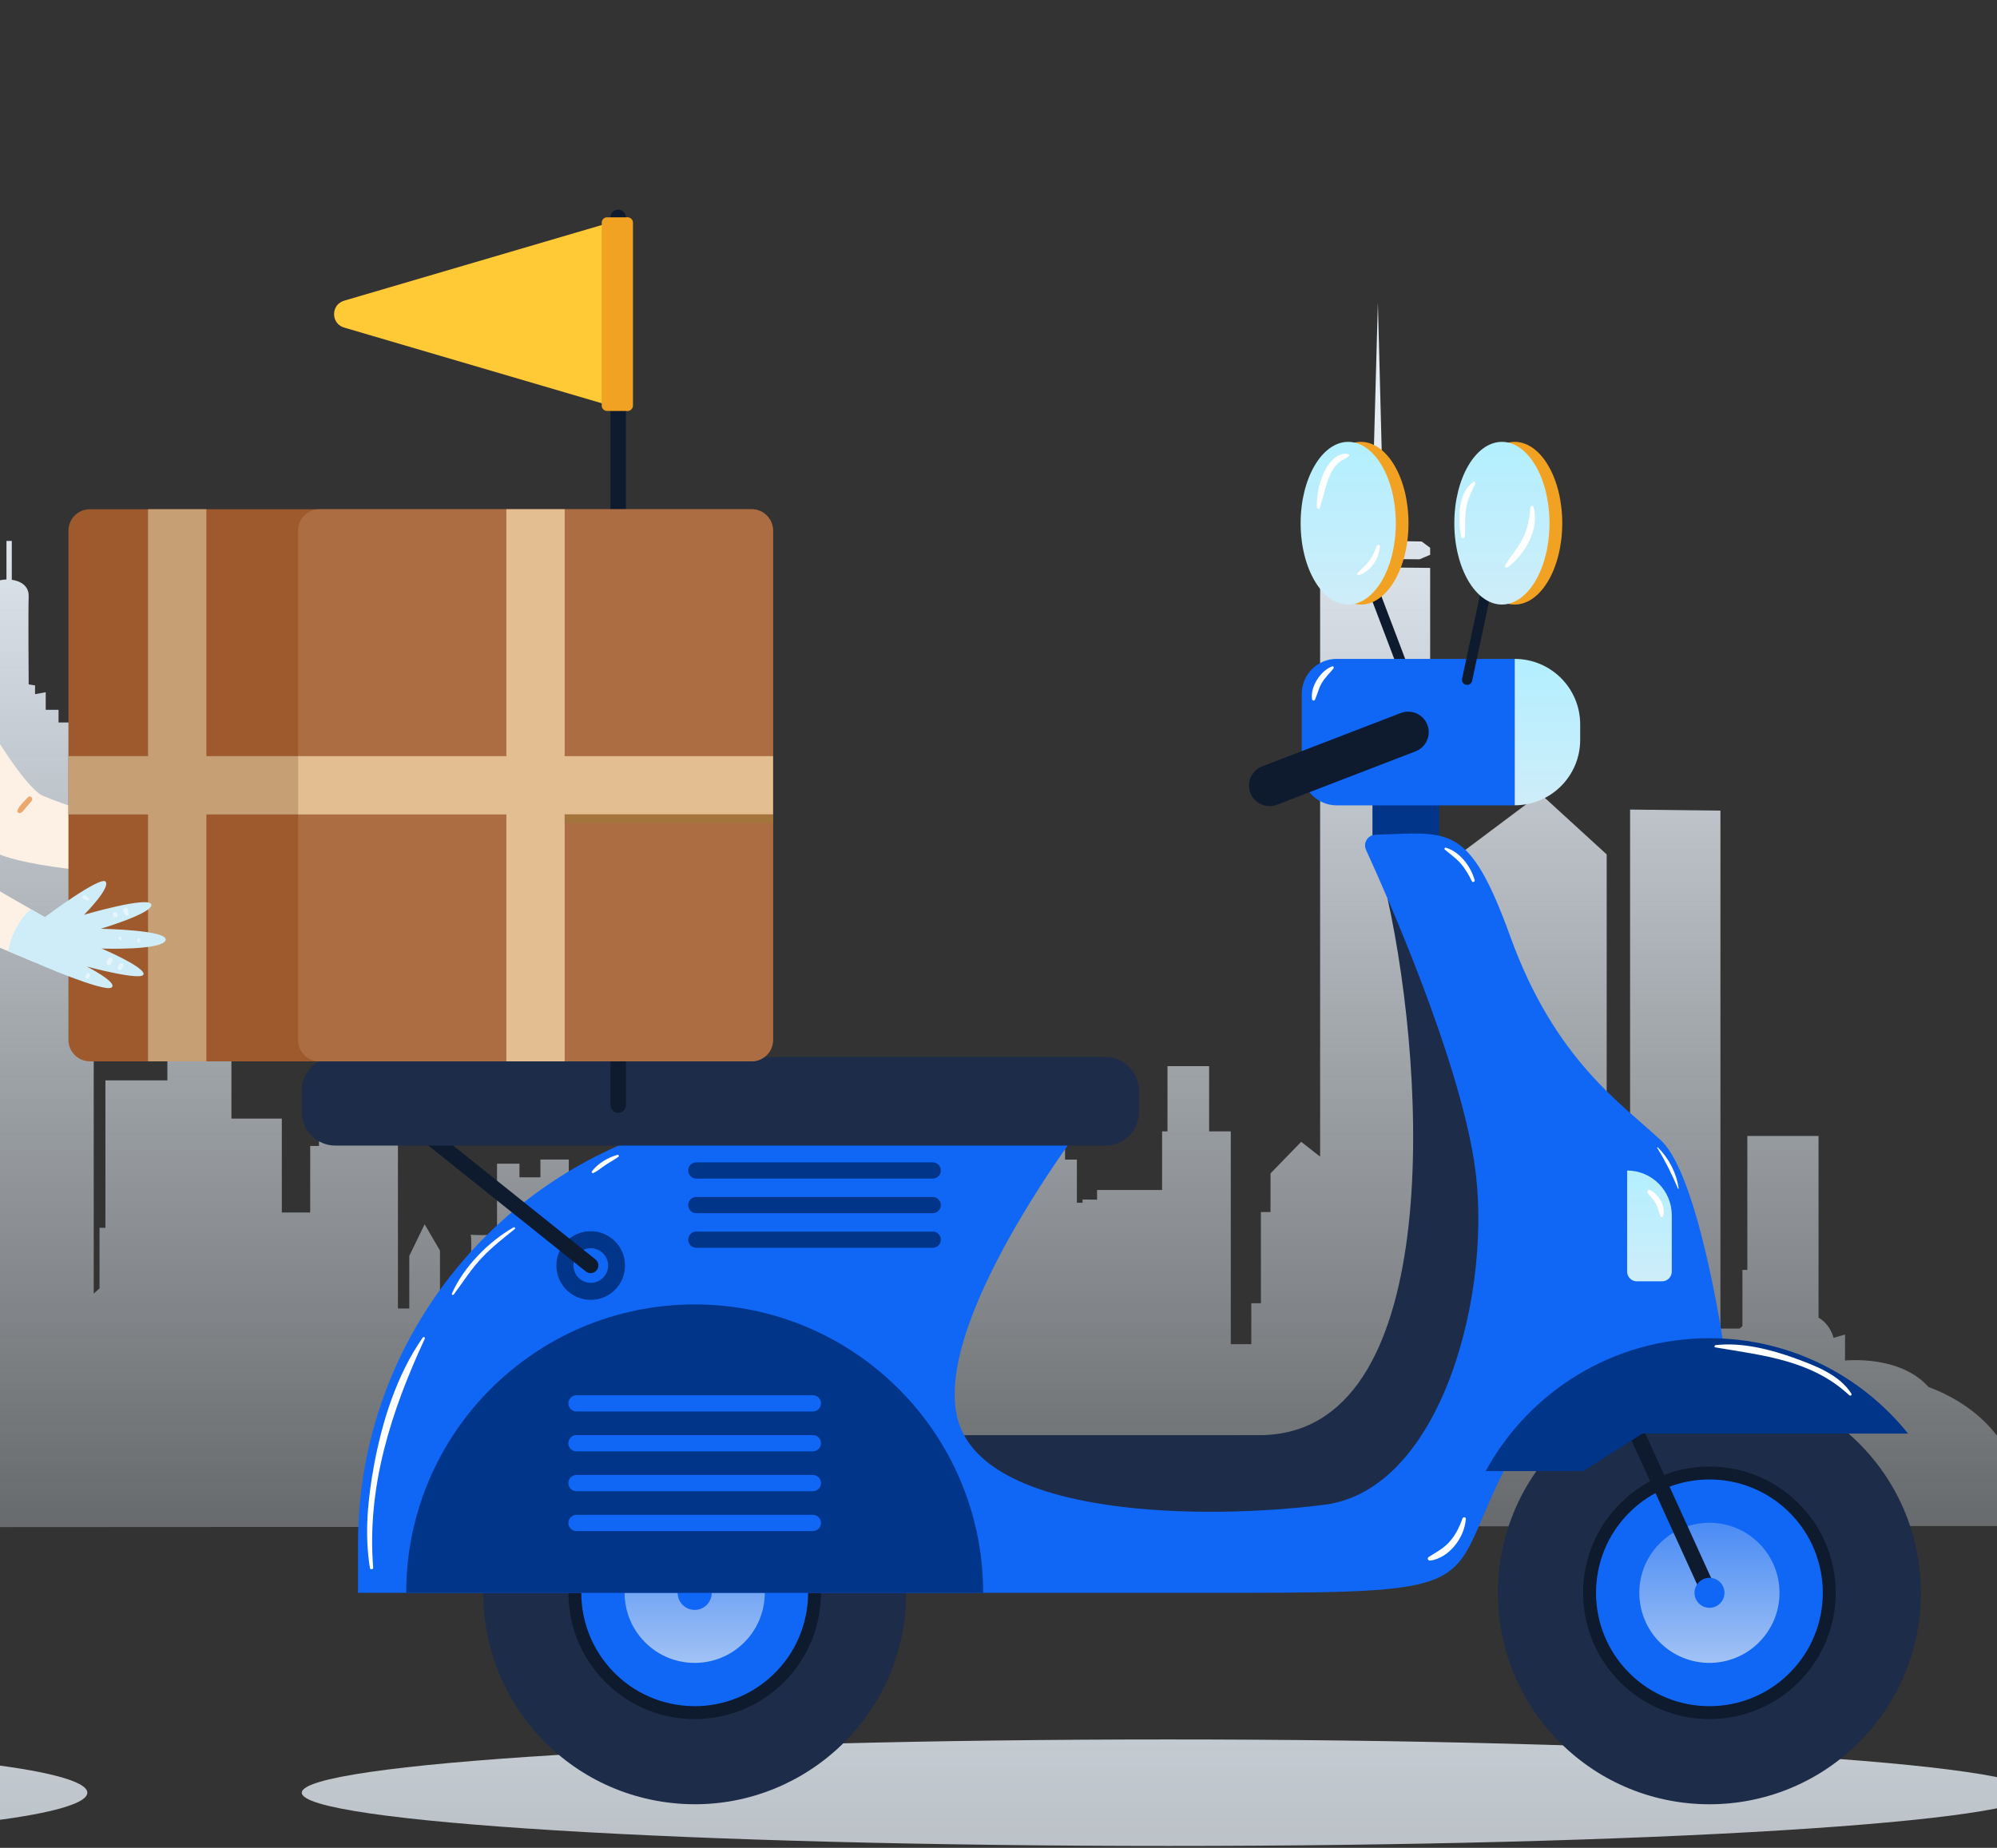 <svg width="631" height="584" viewBox="0 0 631 584" fill="none" xmlns="http://www.w3.org/2000/svg">
<rect x="0" y="0" width="631" height="584" fill="#333333" stroke="none"/>
<g clip-path="url(#clip0_589_12560)">
<path d="M-322.185 396.672V425.614L-320.303 423.887V415.14C-320.303 415.959 -317.003 415.959 -313.615 415.782V357.5H-270.258V403.514H-267.579V408.497H-262.928V315.56H-259.098V310.046H-255.82V288.522H-254.514V282.233L-253.296 281.126V275.147L-251.679 273.686V266.246H-249.399V259.359L-245.966 256.215V250.856L-242.755 244.567V238.5H-241.648L-240.807 206.258V205.66L-240.763 238.522L-238.991 241.976V246.228L-237.662 247.246V251.896L-236.777 252.517V259.802L-234.562 260.2V267.486L-233.012 268.704V274.372L-232.127 275.391V282.278L-226.369 287.349V309.426L-222.273 313.19V322.823L-220.235 324.683V412.394H-215.474V384.714L-212.441 384.161V379.09L-209.407 375.835L-206.993 377.141V364.342H-200.24V333.12H-178.738V370.808H-174.044V333.12H-150.084V374.263H-147.958V378.581H-141.337V383.585H-140.917V391.402L-133.786 391.092V396.716H-129.402V303.89H-112.019V364.741H-98.644V292.707H-84.317V327.606H-68.153V332.787H-62.019V393.018L-52.32 401.898H-51.434V327.606H-30.774V396.716H-26.39V389.697C-26.39 389.697 -26.257 389.697 -26.079 389.697V387.217L-22.957 384.936V262.282H-20.942V237.902L-17.909 237.592V228.956L-13.856 228.646V223.708H-9.804V218.77H-4.755V187.923C-4.755 187.923 -4.445 183.362 2.043 183.14V170.961H3.726V183.251C3.726 183.251 9.262 183.716 9.063 188.543C8.885 192.861 9.063 216.312 9.063 216.312L11.078 216.622V219.39L14.444 218.77V224.328H18.496V228.336H22.216V238.522H25.914V262.592H29.612V408.851L31.45 407.168V388.036H33.31V341.446H52.885V329.687H73.124V353.536H89.046V383.209H98.014V362.172H100.782V352.362H125.738V413.545H129.325V396.916L134.174 386.929L139.024 395.255V418.528H143.275V403.869H148.501C148.501 403.869 149.254 391.911 148.723 390.184C149.675 390.427 153.572 390.361 157.049 390.25V367.774H164.135V372.092H170.756V366.468H179.724V370.365H198.612V365.184H205.233V389.985H214.002L217.235 379.09L219.76 389.985H221.288V363.036H226.27V349.572H260.991V416.269L263.294 415.738V394.679L269.959 357.544L276.625 394.679V416.845H279.836V404.909H284.552V409.227H288.339V412.261H296.355V416.845H301.071V391.535H310.549V360.068H336.523V366.49H340.266V380.131H342.059V379.09C342.059 379.09 343.853 379.112 346.643 379.156V376.1H367.192V357.566H368.897V336.95H382.051V357.566H388.893V424.817H395.381V411.885H398.415V383.054H401.449V370.852L411.148 360.866L417.126 365.56V178.8H433.313V176.674H421.289L418.367 175.346L418.123 172.689L420.802 170.939H433.313L435.373 95.651L437.321 170.917L449.213 171.138L451.892 173.131V175.346L448.548 176.763L437.565 176.674L437.809 179.332L451.892 179.487V373.709C454.726 372.757 458.048 372.27 461.835 372.69L461.525 269.722L486.702 250.856L507.672 270.032V389.896C509.731 388.922 512.256 388.036 515.068 387.704V255.86L543.611 256.192V419.901H549.678L550.564 419.104V401.344H552.114V359.006H574.612V416.446C576.34 417.443 578.31 419.303 579.373 422.802L582.983 421.783V429.998C582.983 429.998 600.233 428.094 609.356 438.346C611.149 439.033 612.965 439.786 614.803 440.716C634.799 450.703 637.235 466.779 637.235 466.779L642.438 457.877H637.833L636.615 451.81L642.062 451.876V446.827L645.937 446.894V427.828L647.797 421.318L647.731 412.217H645.937L646.225 403.957L645.826 402.053H643.523V398.067L645.539 387.859L643.523 383.895V376.278L641.154 374.462V367.575L645.317 350.214V345.431H642.726V340.671L640.689 339.652V335.533L642.04 333.895H643.391L643.058 332.987L641.708 331.525V327.672L649.48 318.35V321.029L647.554 324.727L648.904 326.166L649.015 327.672L650.255 329.466V332.544L646.557 332.965L646.889 334.072L650.255 334.271L651.384 335.6V339.408L646.779 339.519L646.712 340.206L649.237 343.439L649.635 357.123L650.587 357.588V361.331L654.64 361.84L652.735 356.791L656.566 359.67L658.36 359.781L661.061 354.732L661.615 360.091L668.014 357.101L664.073 361.309L670.937 361.508L665.645 364.386L670.937 365.826L665.202 366.557L664.87 371.384L661.726 374.573L665.623 379.333H671.026L677.093 390.095L682.607 385.977C682.607 385.977 688.232 392.553 688.564 392.553C688.896 392.553 678.998 403.16 678.998 403.16L681.146 422.093L678.444 422.802L677.78 425.37L674.857 426.3L674.746 428.36L670.428 428.271L670.14 431.327L677.891 432.965L678.112 436.043L681.035 436.243V447.403L685.685 447.492L685.619 451.92L690.535 451.765V457.301L685.619 457.191C685.619 457.191 694.277 459.87 699.016 468.86V413.501H727.426V439.874H734.733V388.678H763.542V426.123H769.676V396.008H776.253V482.169L702.027 482.213C702.027 482.213 702.027 482.235 702.027 482.257L-330.932 482.811V396.65H-322.185V396.672Z" fill="url(#paint0_linear_589_12560)"/>
<path d="M444.204 214.981C443.54 214.981 442.942 214.582 442.699 213.94L424.497 165.955C424.187 165.113 424.607 164.183 425.427 163.873C426.246 163.563 427.198 163.984 427.53 164.826L445.732 212.811C446.042 213.652 445.622 214.582 444.78 214.892C444.603 214.959 444.404 215.003 444.204 215.003V214.981Z" fill="#0E1A2D"/>
<path d="M300.582 453.579H465.84C465.84 453.579 445.092 490.692 377.62 490.692C310.148 490.692 300.582 453.579 300.582 453.579Z" fill="#1D2C49"/>
<path d="M369.138 583.408C520.345 583.408 642.923 575.873 642.923 566.578C642.923 557.284 520.345 549.749 369.138 549.749C217.931 549.749 95.353 557.284 95.353 566.578C95.353 575.873 217.931 583.408 369.138 583.408Z" fill="url(#paint1_linear_589_12560)"/>
<path d="M27.594 566.579C27.594 574.063 -27.367 580.13 -95.193 580.13C-163.019 580.13 -217.979 574.063 -217.979 566.579C-217.979 559.094 -163.019 553.027 -95.193 553.027C-27.367 553.027 27.594 559.094 27.594 566.579Z" fill="url(#paint2_linear_589_12560)"/>
<path d="M438.447 284.047C451.113 341.731 455.985 453.579 397.902 453.579C339.819 453.579 402.796 476.764 402.796 476.764C402.796 476.764 442.987 482.366 457.092 472.113C471.198 461.861 484.24 386.152 482.602 369.898C480.963 353.645 456.539 289.317 451.645 284.025C446.751 278.71 438.447 284.025 438.447 284.025V284.047Z" fill="#1D2C49"/>
<path d="M454.722 250.322H433.663V265.447H454.722V250.322Z" fill="#00358A"/>
<path d="M285.491 513.995C291.348 477.553 266.554 443.264 230.112 437.408C193.671 431.551 159.382 456.345 153.525 492.786C147.669 529.228 172.462 563.517 208.904 569.373C245.345 575.23 279.634 550.436 285.491 513.995Z" fill="#1D2C49"/>
<path d="M247.723 531.625C263.306 516.042 263.306 490.777 247.723 475.194C232.14 459.611 206.875 459.611 191.292 475.194C175.709 490.777 175.709 516.042 191.292 531.625C206.875 547.208 232.14 547.208 247.723 531.625Z" fill="#0E1A2D"/>
<path d="M254.878 509.112C258.031 489.577 244.752 471.185 225.217 468.031C205.682 464.878 187.29 478.157 184.137 497.692C180.983 517.227 194.263 535.619 213.797 538.772C233.332 541.926 251.724 528.646 254.878 509.112Z" fill="#1067F5"/>
<path d="M235.165 519.068C243.813 510.42 243.813 496.399 235.165 487.752C226.518 479.104 212.497 479.104 203.849 487.752C195.202 496.399 195.202 510.42 203.849 519.067C212.497 527.715 226.518 527.715 235.165 519.068Z" fill="url(#paint3_linear_589_12560)"/>
<path d="M224.893 503.402C224.893 506.37 222.48 508.806 219.512 508.806C216.545 508.806 214.109 506.392 214.109 503.402C214.109 500.413 216.523 497.999 219.512 497.999C222.502 497.999 224.893 500.413 224.893 503.402Z" fill="#1067F5"/>
<path d="M587.385 550.661C613.484 524.562 613.484 482.248 587.385 456.15C561.287 430.051 518.972 430.051 492.874 456.15C466.775 482.248 466.775 524.562 492.874 550.661C518.972 576.76 561.287 576.76 587.385 550.661Z" fill="#1D2C49"/>
<path d="M568.344 531.621C583.927 516.038 583.927 490.773 568.344 475.19C552.761 459.607 527.496 459.607 511.913 475.19C496.33 490.773 496.33 516.038 511.913 531.621C527.496 547.204 552.761 547.204 568.344 531.621Z" fill="#0E1A2D"/>
<path d="M565.464 528.74C579.456 514.748 579.456 492.063 565.464 478.071C551.472 464.079 528.786 464.079 514.795 478.071C500.803 492.063 500.803 514.748 514.795 528.74C528.786 542.732 551.472 542.732 565.464 528.74Z" fill="#1067F5"/>
<path d="M555.786 519.063C564.434 510.416 564.434 496.395 555.786 487.747C547.139 479.1 533.118 479.1 524.47 487.747C515.823 496.395 515.823 510.416 524.47 519.063C533.118 527.711 547.139 527.711 555.786 519.063Z" fill="url(#paint4_linear_589_12560)"/>
<path d="M186.652 408.738C191.495 408.738 195.421 404.812 195.421 399.969C195.421 395.127 191.495 391.201 186.652 391.201C181.809 391.201 177.883 395.127 177.883 399.969C177.883 404.812 181.809 408.738 186.652 408.738Z" fill="#0457AA"/>
<path d="M345.71 350.589H250.492C174.627 350.589 113.112 412.104 113.112 487.968V503.402H391.879C467.633 503.402 457.978 501.166 473.213 468.858C488.448 436.551 514.799 426.985 544.892 426.985C544.892 426.985 537.098 371.935 524.83 360.421C512.584 348.906 491.415 335.177 477.287 296.182C464.112 259.777 458.022 263.188 434.661 263.808C432.225 263.874 430.609 266.376 431.627 268.591C438.647 283.958 460.503 333.582 465.795 367.108C472.106 407.21 455.764 470.718 418.629 475.546C381.494 480.373 309.815 479.996 302.397 447.689C294.978 415.381 345.732 350.589 345.732 350.589H345.71Z" fill="#1067F5"/>
<path d="M219.512 412.259C169.157 412.259 128.347 453.07 128.347 503.425H310.656C310.656 453.07 269.845 412.259 219.49 412.259H219.512Z" fill="#00358A"/>
<path d="M256.847 446.095H182.157C180.739 446.095 179.588 444.943 179.588 443.526C179.588 442.109 180.739 440.957 182.157 440.957H256.847C258.264 440.957 259.416 442.109 259.416 443.526C259.416 444.943 258.264 446.095 256.847 446.095Z" fill="#1067F5"/>
<path d="M256.847 458.694H182.157C180.739 458.694 179.588 457.543 179.588 456.126C179.588 454.708 180.739 453.557 182.157 453.557H256.847C258.264 453.557 259.416 454.708 259.416 456.126C259.416 457.543 258.264 458.694 256.847 458.694Z" fill="#1067F5"/>
<path d="M256.847 471.294H182.157C180.739 471.294 179.588 470.143 179.588 468.726C179.588 467.308 180.739 466.157 182.157 466.157H256.847C258.264 466.157 259.416 467.308 259.416 468.726C259.416 470.143 258.264 471.294 256.847 471.294Z" fill="#1067F5"/>
<path d="M256.847 483.894H182.157C180.739 483.894 179.588 482.742 179.588 481.325C179.588 479.908 180.739 478.757 182.157 478.757H256.847C258.264 478.757 259.416 479.908 259.416 481.325C259.416 482.742 258.264 483.894 256.847 483.894Z" fill="#1067F5"/>
<path d="M514.133 369.943V401.874C514.133 403.579 515.506 404.952 517.211 404.952H525.161C526.866 404.952 528.239 403.579 528.239 401.874V384.07C528.239 376.276 521.928 369.943 514.111 369.943H514.133Z" fill="url(#paint5_linear_589_12560)"/>
<path d="M422.371 208.249H478.616V254.53H422.371C416.281 254.53 411.321 249.592 411.321 243.48V219.277C411.321 213.187 416.259 208.227 422.371 208.227V208.249Z" fill="#1067F5"/>
<path d="M478.615 254.53V208.249C490.041 208.249 499.297 217.505 499.297 228.932V233.825C499.297 245.251 490.041 254.508 478.615 254.508V254.53Z" fill="url(#paint6_linear_589_12560)"/>
<path d="M540.132 505.838C539.202 505.838 538.316 505.307 537.918 504.421L513.648 451.143C513.095 449.926 513.648 448.486 514.844 447.91C516.084 447.357 517.501 447.91 518.077 449.106L542.346 502.384C542.9 503.602 542.346 505.041 541.151 505.617C540.818 505.772 540.486 505.838 540.154 505.838H540.132Z" fill="#0E1A2D"/>
<path d="M518.985 453.07H602.888C588.14 434.713 565.509 422.932 540.133 422.932C509.619 422.932 483.068 439.916 469.428 464.939H500.23L518.985 453.07Z" fill="#00358A"/>
<path d="M544.89 503.403C544.89 506.016 542.764 508.141 540.151 508.141C537.538 508.141 535.412 506.016 535.412 503.403C535.412 500.79 537.538 498.664 540.151 498.664C542.764 498.664 544.89 500.79 544.89 503.403Z" fill="#1067F5"/>
<path d="M186.65 410.82C192.643 410.82 197.501 405.962 197.501 399.969C197.501 393.977 192.643 389.119 186.65 389.119C180.658 389.119 175.8 393.977 175.8 399.969C175.8 405.962 180.658 410.82 186.65 410.82Z" fill="#00358A"/>
<path d="M192.142 399.969C192.142 402.981 189.684 405.439 186.673 405.439C183.661 405.439 181.203 402.981 181.203 399.969C181.203 396.958 183.661 394.5 186.673 394.5C189.684 394.5 192.142 396.958 192.142 399.969Z" fill="#1067F5"/>
<path d="M401.159 254.773C398.546 254.773 396.088 253.201 395.091 250.61C393.807 247.266 395.468 243.502 398.812 242.218L442.612 225.344C445.955 224.06 449.72 225.721 451.004 229.064C452.289 232.408 450.628 236.172 447.284 237.457L403.484 254.33C402.709 254.618 401.934 254.773 401.159 254.773Z" fill="#0E1A2D"/>
<path d="M186.652 402.383C186.12 402.383 185.589 402.206 185.124 401.852L123.476 352.538C122.435 351.696 122.258 350.168 123.099 349.105C123.941 348.065 125.469 347.887 126.509 348.729L188.157 398.043C189.198 398.884 189.375 400.412 188.534 401.453C188.047 402.051 187.338 402.361 186.629 402.361L186.652 402.383Z" fill="#0E1A2D"/>
<path d="M349.253 334.048H105.982C100.112 334.048 95.353 338.806 95.353 344.677V351.431C95.353 357.301 100.112 362.059 105.982 362.059H349.253C355.123 362.059 359.882 357.301 359.882 351.431V344.677C359.882 338.806 355.123 334.048 349.253 334.048Z" fill="#1D2C49"/>
<path d="M294.713 372.489H220.023C218.606 372.489 217.454 371.338 217.454 369.92C217.454 368.503 218.606 367.352 220.023 367.352H294.713C296.131 367.352 297.282 368.503 297.282 369.92C297.282 371.338 296.131 372.489 294.713 372.489Z" fill="#00358A"/>
<path d="M294.713 383.428H220.023C218.606 383.428 217.454 382.276 217.454 380.859C217.454 379.442 218.606 378.291 220.023 378.291H294.713C296.131 378.291 297.282 379.442 297.282 380.859C297.282 382.276 296.131 383.428 294.713 383.428Z" fill="#00358A"/>
<path d="M294.713 394.367H220.023C218.606 394.367 217.454 393.216 217.454 391.798C217.454 390.381 218.606 389.23 220.023 389.23H294.713C296.131 389.23 297.282 390.381 297.282 391.798C297.282 393.216 296.131 394.367 294.713 394.367Z" fill="#00358A"/>
<path d="M430.01 191.066C438.314 191.066 445.046 179.555 445.046 165.357C445.046 151.158 438.314 139.648 430.01 139.648C421.706 139.648 414.975 151.158 414.975 165.357C414.975 179.555 421.706 191.066 430.01 191.066Z" fill="#F2A222"/>
<path d="M426.002 191.066C434.306 191.066 441.038 179.555 441.038 165.357C441.038 151.158 434.306 139.648 426.002 139.648C417.698 139.648 410.967 151.158 410.967 165.357C410.967 179.555 417.698 191.066 426.002 191.066Z" fill="url(#paint7_linear_589_12560)"/>
<path d="M463.558 216.465C463.447 216.465 463.337 216.465 463.226 216.42C462.34 216.243 461.787 215.38 461.986 214.494L472.991 162.855C473.168 161.969 474.054 161.437 474.918 161.615C475.804 161.792 476.357 162.655 476.158 163.541L465.153 215.18C464.998 215.933 464.311 216.465 463.558 216.465Z" fill="#0E1A2D"/>
<path d="M478.593 191.066C486.897 191.066 493.629 179.555 493.629 165.357C493.629 151.158 486.897 139.648 478.593 139.648C470.289 139.648 463.558 151.158 463.558 165.357C463.558 179.555 470.289 191.066 478.593 191.066Z" fill="#F2A222"/>
<path d="M474.563 191.066C482.867 191.066 489.598 179.555 489.598 165.357C489.598 151.158 482.867 139.648 474.563 139.648C466.259 139.648 459.527 151.158 459.527 165.357C459.527 179.555 466.259 191.066 474.563 191.066Z" fill="url(#paint8_linear_589_12560)"/>
<path d="M117.918 495.475C115.859 469.877 123.587 446.028 134.216 423.109C134.415 422.689 133.862 422.357 133.574 422.733C125.359 434.536 120.708 449.283 118.14 463.322C116.213 473.863 115.128 484.957 116.9 495.586C116.988 496.161 117.963 496.029 117.918 495.453V495.475Z" fill="white"/>
<path d="M143.384 409.115C146.351 405.129 148.942 400.966 152.419 397.334C155.563 394.035 159.128 391.267 162.671 388.41C162.959 388.167 162.583 387.724 162.273 387.901C154.412 392.374 146.484 400.412 142.808 408.782C142.631 409.181 143.118 409.447 143.384 409.115Z" fill="white"/>
<path d="M187.537 370.717C188.91 370.053 190.128 368.968 191.412 368.127C192.719 367.263 194.114 366.532 195.376 365.624C195.686 365.403 195.509 364.894 195.11 364.982C192.32 365.713 188.688 367.795 187.028 370.23C186.806 370.562 187.227 370.872 187.537 370.74V370.717Z" fill="white"/>
<path d="M456.517 268.502C458.155 269.897 459.927 271.115 461.366 272.71C462.894 274.415 464.09 276.452 465.086 278.533C465.33 279.021 466.105 278.666 465.95 278.157C464.754 273.839 461.3 269.211 456.849 267.904C456.539 267.816 456.251 268.259 456.517 268.48V268.502Z" fill="white"/>
<path d="M420.954 210.597C417.256 211.925 413.935 217.107 414.577 221.048C414.644 221.469 415.308 221.558 415.485 221.159C416.26 219.454 416.636 217.638 417.566 216C418.585 214.206 420.047 212.855 421.331 211.283C421.552 210.995 421.353 210.464 420.932 210.597H420.954Z" fill="white"/>
<path d="M462.098 479.908C461.145 482.632 459.883 485.201 457.935 487.349C456.052 489.43 453.772 490.604 451.447 492.065C450.804 492.464 451.247 493.305 451.934 493.217C457.957 492.397 462.806 485.821 463.161 480.041C463.205 479.399 462.297 479.355 462.098 479.908Z" fill="white"/>
<path d="M541.993 425.831C557.184 428.422 572.463 429.883 584.332 440.977C584.664 441.287 585.262 440.889 584.996 440.468C581.254 434.511 573.681 431.655 567.326 429.33C559.575 426.495 550.386 424.148 542.082 425.122C541.727 425.167 541.55 425.765 541.993 425.831Z" fill="white"/>
<path d="M523.638 362.789C526.206 366.952 528.31 371.137 530.192 375.654C530.259 375.787 530.436 375.743 530.414 375.588C529.705 370.716 527.336 366.088 523.837 362.634C523.748 362.545 523.571 362.656 523.638 362.789Z" fill="white"/>
<path d="M520.648 377.116C521.556 378.223 522.508 379.153 523.217 380.437C523.903 381.7 524.103 383.05 524.634 384.357C524.789 384.755 525.343 384.8 525.498 384.357C526.494 381.367 524.014 377.249 521.268 376.097C520.648 375.831 520.338 376.717 520.67 377.116H520.648Z" fill="white"/>
<path d="M426.157 143.612C423.301 142.593 420.378 145.605 419.071 147.886C416.99 151.517 415.927 156.3 416.126 160.441C416.148 160.95 416.857 161.061 417.012 160.552C418.119 157.274 418.717 153.82 420.046 150.609C420.754 148.882 421.64 147.354 423.102 146.158C424.12 145.317 425.316 144.963 426.268 144.033C426.401 143.9 426.334 143.678 426.157 143.612Z" fill="white"/>
<path d="M483.558 160.373C483.27 164.249 482.606 167.681 480.679 171.091C479.196 173.726 477.136 176.007 475.631 178.598C475.387 179.018 475.896 179.616 476.339 179.306C481.897 175.298 486.481 167.149 484.577 160.218C484.422 159.643 483.602 159.798 483.558 160.351V160.373Z" fill="white"/>
<path d="M465.551 152.292C460.48 155.857 460.679 164.316 461.676 169.675C461.809 170.361 462.783 170.14 462.827 169.52C463.027 166.641 462.827 163.763 463.226 160.884C463.647 157.872 464.887 155.614 466.127 152.89C466.282 152.536 465.927 152.026 465.529 152.292H465.551Z" fill="white"/>
<path d="M435.037 172.576C434.395 174.281 433.642 175.942 432.535 177.403C431.516 178.754 430.188 179.839 428.992 181.035C428.682 181.345 428.992 181.898 429.413 181.765C433.133 180.614 435.746 176.451 436.012 172.687C436.056 172.066 435.214 172.044 435.015 172.554L435.037 172.576Z" fill="white"/>
<path d="M195.331 351.718C193.981 351.718 192.896 350.633 192.896 349.283V68.678C192.896 67.327 193.981 66.242 195.331 66.242C196.682 66.242 197.767 67.327 197.767 68.678V349.283C197.767 350.633 196.682 351.718 195.331 351.718Z" fill="#0E1A2D"/>
<path d="M198.453 129.883V68.678L108.749 95.029C104.498 96.269 104.498 102.292 108.749 103.532L198.453 129.883Z" fill="#FFCA36"/>
<path d="M198.299 68.678H191.833C190.891 68.678 190.128 69.441 190.128 70.383V128.178C190.128 129.119 190.891 129.883 191.833 129.883H198.299C199.241 129.883 200.004 129.119 200.004 128.178V70.383C200.004 69.441 199.241 68.678 198.299 68.678Z" fill="#F2A222"/>
<path d="M-13.141 206.136C-11.901 218.492 7.298 248.829 13.498 251.486C19.698 254.143 50.987 265.503 62.613 262.381L58.428 275.025L52.094 277.018C52.094 277.018 11.926 275.534 -1.117 269.622C-14.159 263.709 -39.536 216.61 -39.536 216.61L-13.141 206.114V206.136Z" fill="#FDF1E5"/>
<path d="M52.095 277.018C51.896 277.062 76.143 289.329 78.778 288.222C81.391 287.115 72.046 280.516 72.046 280.516C72.046 280.516 88.831 287.735 89.451 285.454C90.071 283.174 77.472 275.534 77.472 275.534C77.472 275.534 96.227 278.922 97.866 275.844C99.483 272.766 78.07 269.334 78.07 269.334C78.07 269.334 95.475 266.787 95.032 263.997C94.567 261.207 73.552 264.219 73.552 264.219C73.552 264.219 83.074 257.066 81.79 254.852C80.505 252.637 61.174 263.178 61.174 263.178L52.117 277.04L52.095 277.018Z" fill="#FFCC99"/>
<path d="M60.333 264.019C60.333 264.019 60.333 263.997 60.333 263.975C60.333 263.886 60.244 263.82 60.155 263.798C59.403 263.598 58.384 264.971 58.03 265.503C57.255 266.654 56.701 268.071 56.347 269.422C56.28 269.71 56.657 269.843 56.812 269.621C57.609 268.492 58.472 267.385 59.248 266.211C59.557 265.746 60.443 264.595 60.333 264.019Z" fill="#EAA86C"/>
<path d="M73.841 259.945C74.35 260.299 74.926 260.565 75.546 260.543C75.922 260.543 76.099 260.166 75.944 259.834C75.678 259.258 75.191 258.882 74.638 258.572C73.73 258.085 73.021 259.347 73.841 259.923V259.945Z" fill="#EAA86C"/>
<path d="M84.005 265.414C84.005 266.056 84.182 266.322 84.736 266.676C84.846 266.743 85.046 266.676 85.09 266.544C85.156 266.145 85.245 265.835 85.223 265.414C85.178 264.639 83.983 264.639 84.027 265.414H84.005Z" fill="#EAA86C"/>
<path d="M80.794 265.414C80.595 266.034 80.551 266.455 80.949 266.964C81.016 267.031 81.126 267.031 81.193 266.986C81.746 266.743 81.879 266.322 81.968 265.724C82.101 264.949 81.016 264.639 80.772 265.392L80.794 265.414Z" fill="#EAA86C"/>
<path d="M89.519 274.095C89.231 274.471 89.142 274.538 89.164 275.003C89.164 275.136 89.275 275.202 89.386 275.18C89.829 275.091 89.851 275.069 90.139 274.715C90.493 274.272 89.873 273.652 89.519 274.095Z" fill="#EAA86C"/>
<path d="M84.534 273.231C84.247 273.718 84.136 274.294 84.623 274.67C84.734 274.759 84.867 274.759 84.933 274.626C85.132 274.294 85.177 273.917 85.309 273.563C85.465 273.098 84.778 272.832 84.534 273.231Z" fill="#EAA86C"/>
<path d="M78.425 279.254C78.093 279.542 78.027 279.675 78.049 280.118C78.049 280.472 78.469 280.627 78.713 280.406C78.846 280.273 79.001 280.14 79.156 280.007C79.665 279.564 78.912 278.833 78.425 279.276V279.254Z" fill="#EAA86C"/>
<path d="M82.344 281.336C82.056 281.491 81.945 281.557 81.724 281.801C81.06 282.509 82.056 283.484 82.787 282.863C83.031 282.642 83.119 282.553 83.274 282.243C83.584 281.623 82.964 281.048 82.366 281.336H82.344Z" fill="#EAA86C"/>
<path d="M72.312 282.841C72.312 282.841 72.223 282.797 72.179 282.753C72.024 282.664 71.847 282.664 71.692 282.753C71.626 282.797 71.537 282.841 71.471 282.886C71.293 282.974 71.183 283.173 71.183 283.373C71.183 283.461 71.183 283.55 71.183 283.638C71.183 284.015 71.714 284.303 72.002 283.971C72.179 283.749 72.688 283.085 72.312 282.819V282.841Z" fill="#EAA86C"/>
<path d="M73.974 284.79C73.841 285.056 73.775 285.189 73.797 285.477C73.797 285.72 74.019 285.897 74.262 285.831C74.528 285.764 74.639 285.676 74.838 285.477C75.414 284.857 74.329 284.081 73.952 284.79H73.974Z" fill="#EAA86C"/>
<path d="M72.091 269.467C70.873 271.77 70.076 274.227 70.253 276.863C70.253 277.04 70.541 277.106 70.585 276.907C71.072 274.449 71.582 272.08 72.711 269.821C72.91 269.422 72.312 269.068 72.113 269.467H72.091Z" fill="#EAA86C"/>
<path d="M70.718 271.548C69.633 269.954 66.599 270.684 65.027 270.994C64.65 271.083 64.761 271.614 65.115 271.637C66.067 271.703 67.02 271.703 67.972 271.703C68.858 271.703 69.743 271.526 70.607 271.637C70.673 271.637 70.74 271.592 70.695 271.526L70.718 271.548Z" fill="#EAA86C"/>
<path d="M-106.721 218.182C-99.391 229.829 -69.719 268.669 -60.02 273.607C-50.321 278.546 11.394 304.321 11.394 304.321L17.815 295.397L14.139 289.861C14.139 289.861 -43.191 257.066 -48.815 252.283C-54.44 247.5 -83.514 202.637 -83.514 202.637L-106.721 218.182Z" fill="#FDF1E5"/>
<path d="M8.826 251.973C7.741 253.213 6.124 254.564 5.504 256.092C5.261 256.69 6.058 257.199 6.567 256.911C7.276 256.49 7.741 255.804 8.272 255.162C8.848 254.475 9.424 253.811 9.999 253.125C10.664 252.327 9.534 251.176 8.848 251.973H8.826Z" fill="#EAA86C"/>
<path d="M-92.592 60.785C-92.592 60.785 -56.919 18.889 -18.743 20.859C19.433 22.83 -44.54 45.173 -44.54 45.173C-44.54 45.173 -73.571 52.702 -92.614 60.785H-92.592Z" fill="#F2A222"/>
<path d="M237.482 160.94H28.401C24.659 160.94 21.625 163.974 21.625 167.716V328.657C21.625 332.399 24.659 335.433 28.401 335.433H237.482C241.224 335.433 244.258 332.399 244.258 328.657V167.716C244.258 163.974 241.224 160.94 237.482 160.94Z" fill="#9E5A2D"/>
<path d="M237.482 160.94H100.944C97.202 160.94 94.168 163.974 94.168 167.716V328.657C94.168 332.399 97.202 335.433 100.944 335.433H237.482C241.224 335.433 244.258 332.399 244.258 328.657V167.716C244.258 163.974 241.224 160.94 237.482 160.94Z" fill="#AD6D42"/>
<path d="M178.424 160.94H160V335.433H178.424V160.94Z" fill="#E2BE91"/>
<path d="M65.204 160.94H46.78V335.433H65.204V160.94Z" fill="#C69F75"/>
<path d="M244.258 257.398V238.975H94.168V257.398H244.258Z" fill="#E2BE91"/>
<path d="M94.168 257.398V238.975H21.625V257.398H94.168Z" fill="#C69F75"/>
<path d="M11.396 304.298C11.219 304.365 32.72 313.599 35.178 312.137C37.614 310.676 27.428 305.472 27.428 305.472C27.428 305.472 45.076 310.233 45.364 307.886C45.652 305.538 32.1 299.781 32.1 299.781C32.1 299.781 51.144 300.468 52.317 297.168C53.491 293.891 31.79 293.537 31.79 293.537C31.79 293.537 48.663 288.532 47.8 285.831C46.936 283.129 26.564 289.108 26.564 289.108C26.564 289.108 34.956 280.671 33.384 278.656C31.812 276.663 14.164 289.839 14.164 289.839L11.418 304.298H11.396Z" fill="#CEEDF9"/>
<path opacity="0.5" d="M26.497 284.17C26.851 284.325 27.205 284.458 27.582 284.591C27.98 284.723 28.357 284.126 28.003 283.86C27.67 283.572 27.316 283.306 26.962 283.041C26.297 282.531 25.567 283.816 26.475 284.192L26.497 284.17Z" fill="white"/>
<path opacity="0.5" d="M35.688 289.13C35.688 289.13 35.754 289.329 35.798 289.418C35.909 289.728 36.108 289.861 36.44 289.905C36.507 289.905 36.573 289.905 36.64 289.927C36.795 289.927 36.95 289.817 37.016 289.706C37.149 289.507 37.083 289.152 37.083 288.953C37.016 287.868 35.355 288.222 35.71 289.13H35.688Z" fill="white"/>
<g opacity="0.5">
<path d="M38.965 287.824C39.164 288.731 39.474 289.241 40.382 289.418C40.514 289.44 40.692 289.351 40.669 289.196C40.603 288.576 40.47 288.067 40.359 287.447C40.182 286.539 38.765 286.916 38.965 287.846V287.824Z" fill="white"/>
</g>
<path opacity="0.5" d="M37.504 296.659C37.504 296.659 37.659 296.88 37.747 296.991C37.969 297.301 38.522 297.124 38.412 296.703C38.367 296.57 38.345 296.46 38.301 296.327C38.124 295.707 37.149 296.172 37.504 296.659Z" fill="white"/>
<path opacity="0.5" d="M43.392 296.947C43.392 297.168 43.414 297.39 43.436 297.611C43.458 297.987 43.968 298.054 44.078 297.7C44.145 297.5 44.233 297.279 44.3 297.08C44.521 296.437 43.348 296.26 43.392 296.947Z" fill="white"/>
<path opacity="0.5" d="M34.292 302.97C34.115 303.324 33.916 303.634 33.738 303.988C33.605 304.254 33.605 304.653 33.849 304.852C33.893 304.896 33.938 304.941 34.004 304.963C34.358 305.184 34.757 305.007 34.978 304.697C35.244 304.321 35.399 303.922 35.554 303.501C35.82 302.771 34.646 302.283 34.292 302.97Z" fill="white"/>
<g opacity="0.5">
<path d="M37.791 304.697C37.592 304.963 37.392 305.229 37.237 305.516C36.905 306.159 37.747 306.911 38.278 306.314C38.544 306.004 38.743 305.716 38.965 305.361C39.43 304.609 38.3 304.011 37.813 304.675L37.791 304.697Z" fill="white"/>
</g>
<path opacity="0.5" d="M27.273 307.842C27.184 308.041 27.096 308.218 27.007 308.417C26.874 308.683 26.918 308.905 27.096 309.148C27.206 309.303 27.339 309.303 27.516 309.325C27.715 309.325 27.937 309.192 28.026 309.037C28.136 308.86 28.247 308.683 28.358 308.506C28.778 307.797 27.627 307.155 27.273 307.864V307.842Z" fill="white"/>
<path d="M244.258 257.398H178.425V260.078H244.258V257.398Z" fill="#A3743B"/>
<path d="M17.818 295.397L14.142 289.861C14.142 289.861 12.481 288.909 9.735 287.337C7.809 289.02 3.978 293.205 2.583 300.623C7.942 302.859 11.374 304.299 11.374 304.299L17.796 295.375L17.818 295.397Z" fill="#CEEDF9"/>
</g>
<defs>
<linearGradient id="paint0_linear_589_12560" x1="222.661" y1="151.851" x2="222.661" y2="621.098" gradientUnits="userSpaceOnUse">
<stop stop-color="#E4ECF4"/>
<stop offset="1" stop-color="#E4ECF4" stop-opacity="0"/>
</linearGradient>
<linearGradient id="paint1_linear_589_12560" x1="369.138" y1="432.432" x2="369.138" y2="1083.85" gradientUnits="userSpaceOnUse">
<stop stop-color="#E4ECF4"/>
<stop offset="1" stop-color="#E4ECF4" stop-opacity="0"/>
</linearGradient>
<linearGradient id="paint2_linear_589_12560" x1="-95.193" y1="432.432" x2="-95.193" y2="1083.85" gradientUnits="userSpaceOnUse">
<stop stop-color="#E4ECF4"/>
<stop offset="1" stop-color="#E4ECF4" stop-opacity="0"/>
</linearGradient>
<linearGradient id="paint3_linear_589_12560" x1="219.499" y1="559.567" x2="219.499" y2="451.639" gradientUnits="userSpaceOnUse">
<stop stop-color="#E4ECF4"/>
<stop offset="1" stop-color="#E4ECF4" stop-opacity="0"/>
</linearGradient>
<linearGradient id="paint4_linear_589_12560" x1="540.126" y1="559.563" x2="540.126" y2="451.635" gradientUnits="userSpaceOnUse">
<stop stop-color="#E4ECF4"/>
<stop offset="1" stop-color="#E4ECF4" stop-opacity="0"/>
</linearGradient>
<linearGradient id="paint5_linear_589_12560" x1="521.197" y1="404.952" x2="521.197" y2="369.943" gradientUnits="userSpaceOnUse">
<stop stop-color="#CEEDF9"/>
<stop offset="1" stop-color="#B3EFFF"/>
</linearGradient>
<linearGradient id="paint6_linear_589_12560" x1="488.956" y1="254.53" x2="488.956" y2="208.249" gradientUnits="userSpaceOnUse">
<stop stop-color="#CEEDF9"/>
<stop offset="1" stop-color="#B3EFFF"/>
</linearGradient>
<linearGradient id="paint7_linear_589_12560" x1="426.002" y1="191.066" x2="426.002" y2="139.648" gradientUnits="userSpaceOnUse">
<stop stop-color="#CEEDF9"/>
<stop offset="1" stop-color="#B3EFFF"/>
</linearGradient>
<linearGradient id="paint8_linear_589_12560" x1="474.563" y1="191.066" x2="474.563" y2="139.648" gradientUnits="userSpaceOnUse">
<stop stop-color="#CEEDF9"/>
<stop offset="1" stop-color="#B3EFFF"/>
</linearGradient>
<clipPath id="clip0_589_12560">
<rect width="1107.18" height="583.973" fill="white" transform="translate(-341)"/>
</clipPath>
</defs>
</svg>
